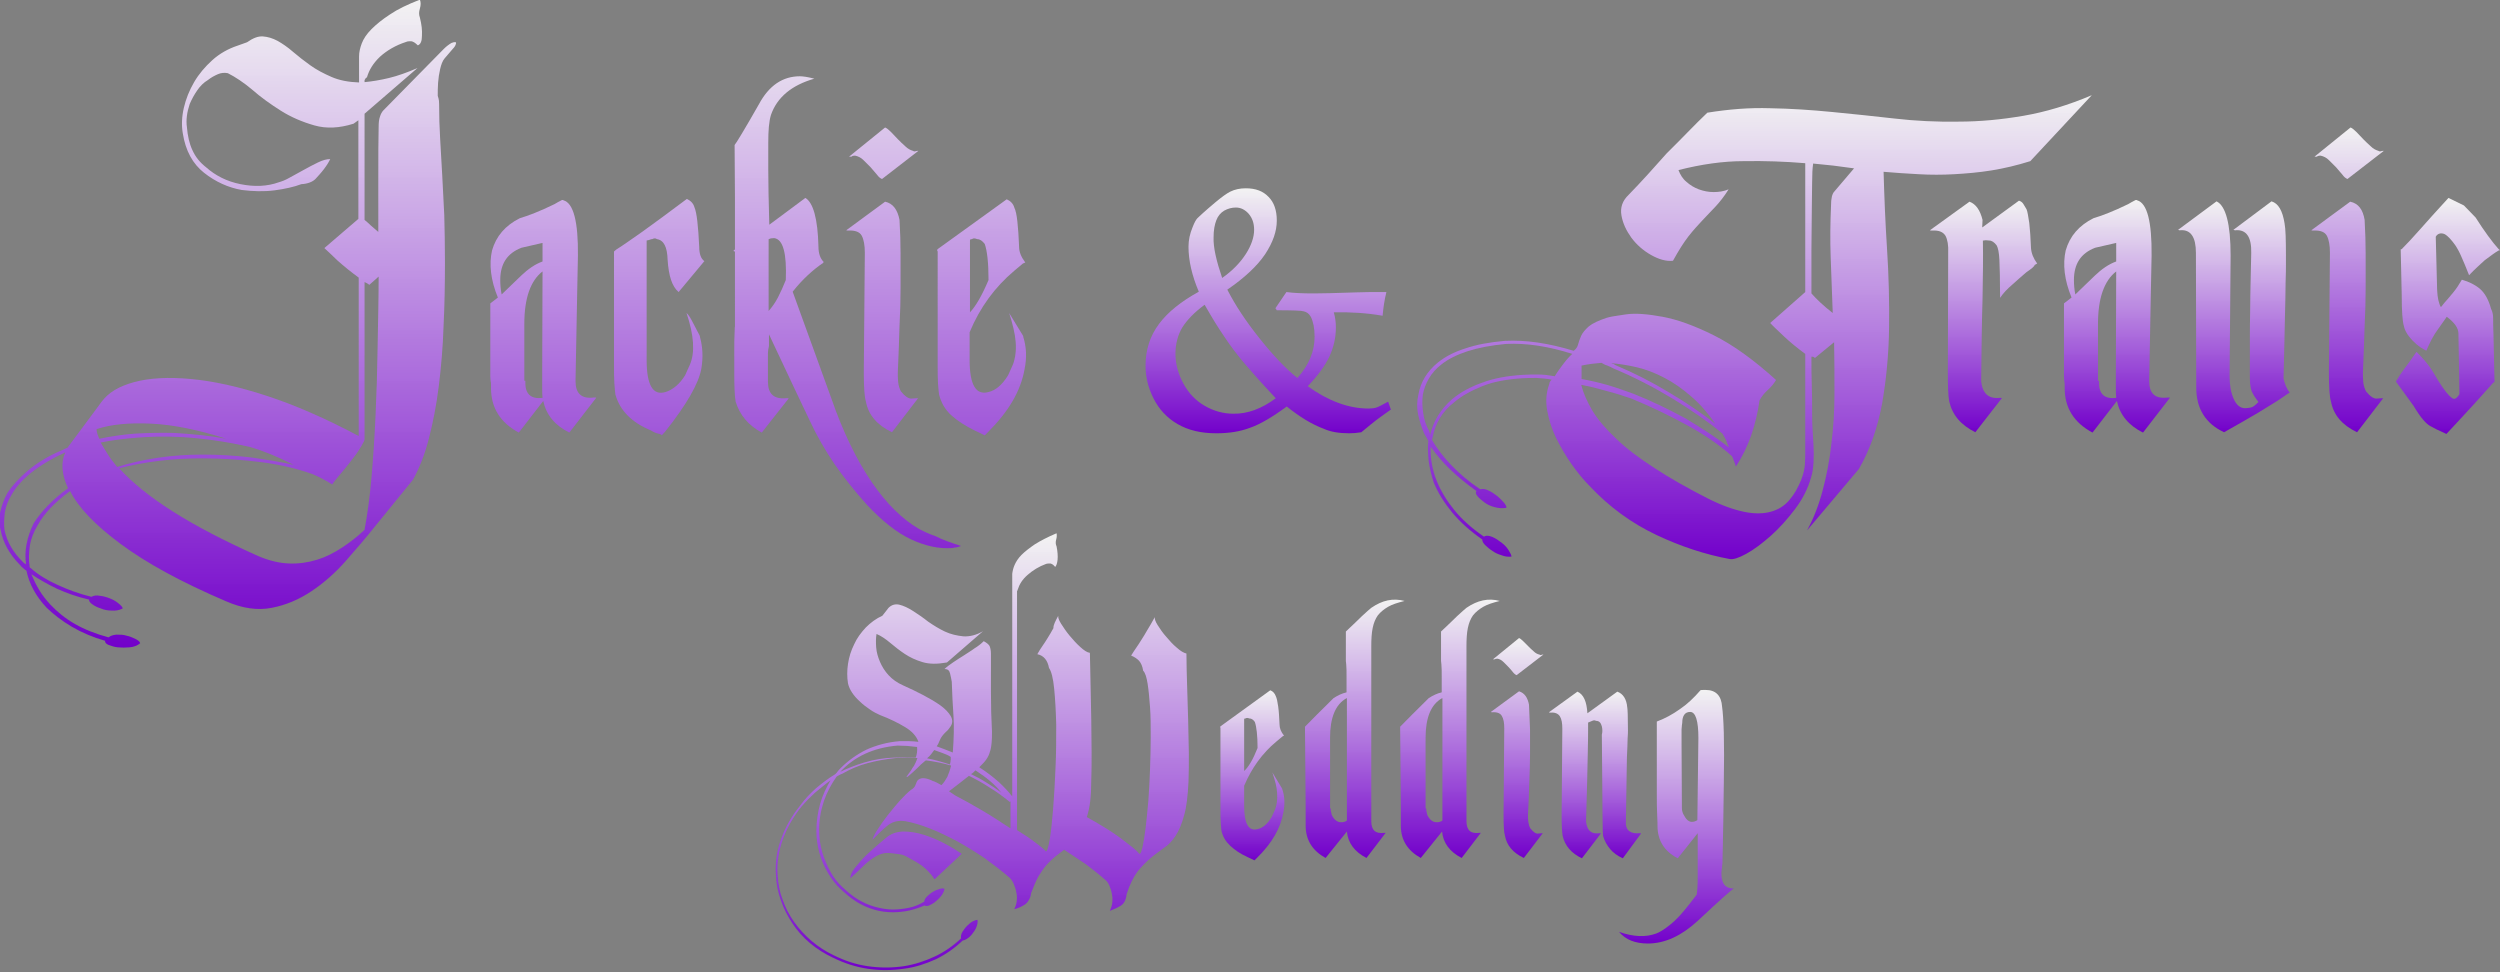 <?xml version="1.0" encoding="utf-8"?>
<!-- Generator: Adobe Illustrator 22.1.0, SVG Export Plug-In . SVG Version: 6.00 Build 0)  -->
<svg version="1.1" id="Layer_2_copy" xmlns="http://www.w3.org/2000/svg" xmlns:xlink="http://www.w3.org/1999/xlink" x="0px"
	 y="0px" viewBox="0 0 727.6 282.9" enable-background="new 0 0 727.6 282.9" xml:space="preserve">
<rect x="0" y="0" width="727.6" height="282.9" fill="#808080" stroke="none"/>
<linearGradient id="SVGID_1_" gradientUnits="userSpaceOnUse" x1="66.277" y1="284.1" x2="66.277" y2="95.525" gradientTransform="matrix(1 0 0 -1 0 284)">
	<stop  offset="0" style="stop-color:#FFFFFF;stop-opacity:0.9"/>
	<stop  offset="1" style="stop-color:#7200CA"/>
</linearGradient>
<path fill="url(#SVGID_1_)" d="M127.8,30.2c0,3.5,0.1,6.9,0.3,10.2c0.2,3.4,0.4,6.9,0.6,10.5c0.2,3.6,0.4,7.5,0.6,11.7
	c0.1,4.2,0.2,8.7,0.2,13.6c0,6.3-0.1,12.5-0.4,18.6c-0.2,6.2-0.7,12-1.4,17.6c-0.7,5.6-1.7,10.7-2.9,15.3c-1.2,4.7-2.8,8.6-4.6,11.9
	L109.3,153c-2.7,3.4-5.6,6.8-8.7,10.3s-6.4,6.4-10,8.8c-3.6,2.4-7.4,4-11.5,4.8s-8.5,0.2-13.3-1.9c-13.1-5.6-23.3-11.2-30.7-16.7
	s-12.3-10.6-14.7-15.4c-4.5,3.3-7.6,6.6-9.4,9.9c-1.2,2-2,4-2.3,6c-0.3,2.1-0.4,4-0.1,5.9c0,0.4,0.1,0.6,0.3,0.6
	c2.1,1.9,4.7,3.5,7.8,4.9c3,1.4,6.3,2.6,9.9,3.5c0.7-0.4,1.5-0.5,2.5-0.3c1,0.1,2,0.4,3,0.8c1,0.4,1.8,0.9,2.5,1.5s1.1,1,1.1,1.4
	c-1,0.5-2.1,0.7-3.2,0.6c-1.1,0-2.2-0.2-3.1-0.6c-1-0.3-1.8-0.7-2.5-1.2s-1-0.9-1-1.4c-3.5-0.8-6.5-1.9-9.2-3.1
	c-2.7-1.3-5.2-2.7-7.6-4.3c0.7,1.6,1.4,3.1,2.3,4.6c0.9,1.5,2,2.9,3.3,4.3c2,2.1,4.3,4,7.1,5.6s6.1,2.9,9.8,3.9
	c0.6-0.5,1.3-0.7,2.3-0.8c1,0,2,0,2.9,0.3c1,0.2,1.9,0.6,2.7,1s1.2,0.8,1.3,1.2c-0.8,0.7-1.9,1.1-3.1,1.2c-1.2,0.1-2.3,0.1-3.4,0
	c-1-0.1-1.9-0.4-2.7-0.7c-0.7-0.3-1.1-0.7-1-1.2c-3.5-1-6.8-2.4-9.7-4.1c-2.9-1.7-5.3-3.6-7.3-5.5c-3.2-3.4-5.1-7-5.9-10.8
	c-0.4-0.3-0.7-0.5-1-0.8c-0.3-0.2-0.6-0.5-0.8-0.8c-3.1-3.1-5-6.5-5.7-10.2c-0.5-1.8-0.5-3.6-0.1-5.4c0.4-1.8,1.1-3.7,2.1-5.5
	c1.4-2.1,3.4-4.3,6-6.5s5.9-4.2,9.9-5.9l1.7-0.8v-0.1l9.8-13.2c1.9-2.6,5-4.5,9.5-5.7c4.4-1.2,9.9-1.5,16.4-0.9s13.9,2.2,22.1,4.9
	c8.3,2.7,17.2,6.6,26.8,11.7V80.8c-2.2-1.6-4.3-3.3-6.2-5c-1.9-1.8-3.1-3-3.8-3.6l9.9-8.5V35l-1.4,1c-4.1,1.3-7.9,1.5-11.4,0.5
	s-6.8-2.4-9.8-4.3c-3-1.9-5.8-3.9-8.3-6.1c-2.5-2.1-4.9-3.7-7.1-4.8c-1-0.2-2-0.1-2.9,0.3s-1.9,0.9-2.9,1.7c-1.2,0.7-2.3,1.8-3.1,3
	c-0.9,1.3-1.6,2.6-2.2,4c-0.8,2.4-1.1,4.7-0.8,6.7c0.2,2.5,0.7,4.8,1.6,6.7c0.9,2,2.2,3.6,4,5c2.7,2.4,6,4.1,10,4.9
	c4,0.8,7.7,0.7,11.3-0.6c0.7-0.2,1.8-0.6,3-1.3c1.3-0.7,2.6-1.4,4-2.2s2.8-1.5,4.2-2.2c1.4-0.7,2.6-1,3.6-1
	c-0.3,0.7-0.9,1.7-1.8,2.9s-1.8,2.1-2.5,2.9c-0.8,0.8-2.2,1.4-4.1,1.5c-2.1,0.8-4.8,1.4-7.8,1.8c-3.1,0.4-6.3,0.3-9.5-0.1
	c-4-0.7-7.7-2.4-11-5s-5.4-6.4-6.2-11.5c-0.4-2.3-0.3-4.8,0.3-7.4s1.6-5.1,3-7.5s3.2-4.5,5.3-6.4s4.6-3.3,7.3-4.2l2.8-1
	c1.7-1.2,3.2-1.8,4.6-1.7s2.8,0.5,4.3,1.3c1.4,0.8,2.9,1.8,4.5,3.2c1.5,1.3,3.2,2.6,5,3.9s3.9,2.4,6.2,3.4c2.3,1,5,1.5,8,1.6v-2
	v-5.6c0-1.2,0.3-2.5,0.8-3.8s1.4-2.7,2.8-4.1s3.1-2.8,5.4-4.3c2.2-1.5,5.1-2.9,8.7-4.3c0.3,0.7,0.3,1.6,0,2.6s-0.3,1.8,0,2.6
	c0.5,2,0.7,3.7,0.6,5.3c0,1.6-0.4,2.5-1.2,2.8c-0.7-0.7-1.3-1.1-1.9-1.2c-0.6,0-1.1,0-1.5,0.2c-3.1,1-5.6,2.5-7.6,4.3
	c-2,1.9-3.2,3.9-3.8,6c-0.2,0.1-0.3,0.2-0.4,0.3c0,0.1-0.2,0.3-0.3,0.5v0.6c2.2-0.2,4.6-0.6,7.1-1.2s5.3-1.6,8.3-2.9l-15.4,13.3V64
	c0.6,0.5,1.2,1,1.8,1.6c0.7,0.6,1.4,1.2,2.2,1.9c0-5.9,0-11.4,0-16.6s0-9.8,0.1-13.9c0-1.3,0.1-2.3,0.4-3.1c0.2-0.7,0.6-1.4,1-1.8
	l17.6-17.9c0.7-0.7,1.5-1.3,2.2-1.7c1-0.4,1.5-0.3,1.3,0.2c-0.1,0.5-0.4,1-0.9,1.5l-2.4,2.8c-0.6,0.7-1,1.8-1.3,3.1
	c-0.3,1.3-0.5,2.6-0.6,4s-0.1,2.6-0.1,3.8C127.8,29,127.8,29.8,127.8,30.2z M19.8,142.1c-1.9-4.1-2.1-7.6-0.8-10.4h-0.1
	c-7.8,3.6-13.1,7.8-15.7,12.6c-0.9,1.5-1.5,3.1-1.8,4.9c-0.2,1.8-0.3,3.5-0.1,5c0.7,3.5,2.6,6.7,5.5,9.5c0.2,0.2,0.3,0.3,0.4,0.3
	s0.2,0.1,0.4,0.3c-0.6-3.9,0.2-7.9,2.2-12C12.1,148.7,15.4,145.3,19.8,142.1z M28.9,127.7c3.3-0.7,6.7-1.2,10.4-1.5
	c3.7-0.2,7.4-0.3,11.3-0.2c5.3,0.3,10.4,0.8,15.3,1.7c-8.2-2.6-15.5-4.1-21.9-4.4s-11.7,0.2-15.9,1.6
	C28.1,125.6,28.4,126.6,28.9,127.7z M72.8,130.1c-3.5-0.8-7.2-1.5-10.9-2c-3.7-0.5-7.6-0.9-11.6-1c-3.5-0.1-7.1,0-10.7,0.3
	c-3.6,0.3-7,0.7-10.3,1.4c0.6,1,1.2,2.1,2,3.3c0.7,1.2,1.7,2.4,2.8,3.8c7.7-2.4,16.1-3.6,24.9-3.6c4.8,0,9.4,0.3,13.8,0.8
	c4.4,0.6,8.7,1.3,12.7,2.2C80.8,132.9,76.6,131.2,72.8,130.1z M91,138c-4.5-1.6-9.5-2.8-15-3.5s-11.2-1.1-17.1-1.1
	c-4.2,0-8.3,0.2-12.4,0.7s-8,1.2-11.8,2.2c3.7,4.1,8.9,8.3,15.5,12.5s15,8.6,25.1,13.1c3.1,1.3,6,2,8.9,2.1c2.8,0.1,5.5-0.3,8.1-1.1
	s4.9-2,7.2-3.5c2.3-1.5,4.5-3.2,6.6-5.2c0.8-4.3,1.5-9.3,2-15s0.9-11.8,1.2-18.3c0.3-6.4,0.5-13.1,0.6-20s0.3-13.7,0.3-20.4
	l-2.7,2.4c-0.3-0.2-0.5-0.3-0.6-0.4s-0.4-0.2-0.8-0.4v44.5c0,0.2,0,0.4,0,0.8c0,0.3,0,0.6-0.1,0.9c-0.4,0.8-1,1.9-1.8,3.1
	c-0.8,1.2-1.8,2.4-2.7,3.6c-1,1.2-1.9,2.4-2.8,3.4c-0.9,1.1-1.6,1.9-2,2.6C94.8,139.8,92.9,138.8,91,138z"/>
<linearGradient id="SVGID_2_" gradientUnits="userSpaceOnUse" x1="158.1" y1="284" x2="158.1" y2="95.385" gradientTransform="matrix(1 0 0 -1 0 284)">
	<stop  offset="0" style="stop-color:#FFFFFF;stop-opacity:0.9"/>
	<stop  offset="1" style="stop-color:#7200CA"/>
</linearGradient>
<path fill="url(#SVGID_2_)" d="M165.7,125.9c-4.2-2.1-6.7-5.1-7.6-9.2l-7.1,9.2c-5.4-2.9-8.1-7.2-8.1-13v-1c0-0.3,0-0.6-0.1-0.9
	c0-0.3-0.1-0.8-0.1-1.3v-4.9V88.3l2.2-1.7c-2.1-5.1-2.6-9.7-1.7-13.7c1.2-4.2,3.9-7.3,8.1-9.4c2.4-0.7,5.8-2,10.1-4.1
	c0.8-0.5,1.4-0.8,1.8-1c0.3-0.2,0.6-0.3,0.8-0.1c2.9,0.8,4.3,6.2,4.2,16.1c0,0.7-0.1,4.1-0.2,10c-0.1,5.9-0.3,14.8-0.5,26.5
	c0,3.6,1.7,5.2,5.2,4.8h0.7c0.1,0,0.1,0,0.1,0.1L165.7,125.9z M157.9,70.7l-6.1,1.4c-4.2,1.6-6.2,4.7-6.2,9.4c0,1.3,0.1,2.7,0.4,4.2
	c1.8-1.8,3.8-3.6,5.7-5.5c2-1.9,4-3.3,6.2-4.1L157.9,70.7L157.9,70.7z M157.9,115.8c-0.1-0.8-0.1-1.8-0.1-3s0-2.6,0-4.4l0.1-29.4
	c-3.5,2.7-5.3,7.8-5.3,15.3v16.5h0.3v0.3C152.8,114.7,154.5,116.2,157.9,115.8z"/>
<linearGradient id="SVGID_3_" gradientUnits="userSpaceOnUse" x1="191.85" y1="284" x2="191.85" y2="95.385" gradientTransform="matrix(1 0 0 -1 0 284)">
	<stop  offset="0" style="stop-color:#FFFFFF;stop-opacity:0.9"/>
	<stop  offset="1" style="stop-color:#7200CA"/>
</linearGradient>
<path fill="url(#SVGID_3_)" d="M197.5,85c-1.9-1.6-2.9-4.7-3.2-9.4c-0.1-3.7-1.1-5.7-3.1-6c-0.4-0.3-0.8-0.3-1.4,0
	c-0.1,0-0.3,0-0.5,0.1s-0.6,0.2-1.1,0.3v34.7c0,7.4,1.8,10.5,5.5,9.4c2.2-0.7,4.2-2.4,5.7-4.9l1.4-3.1c1.5-3.5,1.2-8.5-1-15
	c0.4,0.3,0.9,1,1.5,2.1s1.4,2.7,2.4,4.6V98c0.8,2.9,1,6,0.4,9.4c-0.8,4.3-4.3,10.4-10.5,18.2l-1,1.1c-0.1-0.2-0.4-0.4-1-0.5
	s-1.3-0.4-2.1-0.9c-5.6-2.3-9.1-5.8-10.4-10.5c-0.1-0.7-0.2-1.8-0.3-3.3c-0.1-1.4-0.1-3.2-0.1-5.4V73.2l0.7-0.6
	c1.8-1.1,4.3-2.9,7.6-5.2c3.3-2.4,7.6-5.5,12.9-9.5c1.1,0.5,1.9,1.3,2.2,2.4c0.7,1.6,1.1,5.4,1.4,11.5c0,2.1,0.5,3.5,1.5,4.2
	L197.5,85z"/>
<linearGradient id="SVGID_4_" gradientUnits="userSpaceOnUse" x1="246.6" y1="284" x2="246.6" y2="95.385" gradientTransform="matrix(1 0 0 -1 0 284)">
	<stop  offset="0" style="stop-color:#FFFFFF;stop-opacity:0.9"/>
	<stop  offset="1" style="stop-color:#7200CA"/>
</linearGradient>
<path fill="url(#SVGID_4_)" d="M279.7,158.9c-0.5,0.2-0.9,0.3-1.3,0.4c-0.4,0-0.8,0.1-1.2,0.2c-3.9,0.3-7.9-0.6-12-2.5
	s-8.4-5.3-12.9-10.1c-3.5-3.9-6.7-7.9-9.4-11.8c-2.7-4-5.1-8.1-7.1-12.4c-1.3-2.7-2.9-6.1-4.9-10.3c-2-4.2-4.3-9.2-7.1-15.1v3.4
	c-0.2,0.8-0.3,1.5-0.3,2.1s0,1,0,1.3v7c0,3.5,1.7,5.1,5.2,4.8h0.7c0.1,0,0.1,0,0.1,0.1l-7.8,9.9c-3.9-2.1-6.4-5.1-7.6-9
	c-0.3-1.7-0.4-4.5-0.4-8.5v-5.2c0-3,0-5.2,0.1-6.5c0-1.4,0.1-1.9,0.1-1.6V73.2c-0.3,0-0.4-0.1-0.4-0.3l0.4-0.3V57.5l-0.1-15.3
	c0.2-0.2,0.9-1.3,2.1-3.3c1.2-2,2.9-4.9,5-8.6c2.9-5.4,6.9-8.1,11.9-8.1c0.9,0,2.3,0.2,4.2,0.7c-6.6,1.9-10.8,5.4-12.6,10.5
	c-0.6,1.9-0.8,4.6-0.8,8.1c0,1.3,0,3.9,0,7.9s0.1,9.3,0.3,16l10.5-7.8c2.3,1.4,3.6,6.1,3.8,14.1c0,2,0.5,3.5,1.5,4.5l-0.1,0.3
	c-1.5,1-3,2.2-4.5,3.6s-3,3-4.4,4.8l11.2,30.9c3.5,10.1,7.5,18.2,11.8,24.5c4.3,6.3,8.9,10.8,13.7,13.6c1.3,0.7,3,1.5,5,2.2
	C274.1,157,276.6,157.9,279.7,158.9z M228.7,81.5c0.3-7.8-0.8-11.9-3.4-12.2c-0.7,0-1.2,0.1-1.5,0.3h-0.1v20.9
	c1-1.1,1.9-2.4,2.7-3.9C227.2,85,228,83.3,228.7,81.5z"/>
<linearGradient id="SVGID_5_" gradientUnits="userSpaceOnUse" x1="256.8" y1="284" x2="256.8" y2="95.385" gradientTransform="matrix(1 0 0 -1 0 284)">
	<stop  offset="0" style="stop-color:#FFFFFF;stop-opacity:0.9"/>
	<stop  offset="1" style="stop-color:#7200CA"/>
</linearGradient>
<path fill="url(#SVGID_5_)" d="M261.8,64c0.2,3.5,0.3,6.8,0.3,9.9c0,3.2,0,6.5,0,9.9c0,3.5-0.1,7.2-0.3,11.1
	c-0.1,4-0.3,8.5-0.5,13.5c0,0.8,0,1.8,0.1,2.8s0.4,1.9,0.8,2.7c1.2,1.5,2.3,2.2,3.2,2.1c0.9-0.1,1.5-0.1,1.8-0.1l-7.6,9.9
	c-4.4-2.1-6.9-5.1-7.6-9c-0.4-1.2-0.6-4.1-0.6-8.5l0.3-34.7c0-2.2-0.3-3.9-0.9-5c-0.6-1.1-1.9-1.6-3.9-1.5c-0.3,0-0.5,0-0.6-0.1
	l11.3-8.3C259.9,59.2,261.2,61,261.8,64z M256.7,52.1c-0.5-0.2-1-0.6-1.5-1.3c-0.6-0.7-1.2-1.4-1.8-2.1c-0.7-0.7-1.4-1.4-2.1-2.1
	c-0.7-0.7-1.5-1.1-2.4-1.3c-0.6,0-0.9,0.1-1.1,0.3h-0.7l10.5-8.5c0.5,0.2,1,0.6,1.7,1.3s1.3,1.4,2,2.1c0.7,0.7,1.4,1.4,2.2,2.1
	c0.7,0.7,1.5,1.1,2.2,1.3c0.3,0.2,0.6,0.2,0.8,0.1c0.3-0.1,0.6-0.1,0.8-0.1L256.7,52.1z"/>
<linearGradient id="SVGID_6_" gradientUnits="userSpaceOnUse" x1="285.685" y1="284" x2="285.685" y2="95.385" gradientTransform="matrix(1 0 0 -1 0 284)">
	<stop  offset="0" style="stop-color:#FFFFFF;stop-opacity:0.9"/>
	<stop  offset="1" style="stop-color:#7200CA"/>
</linearGradient>
<path fill="url(#SVGID_6_)" d="M297.7,76.7l-2.5,2.1c-5.7,4.8-10,10.7-13,17.9v8c0,7.3,1.8,10.4,5.5,9.4c2.1-0.5,4-2.1,5.7-4.9
	l1.4-3.1c0.7-1.9,1-4.1,0.8-6.6s-0.9-5.3-1.9-8.4l4.1,6.7V98c0.9,2.9,1.1,6,0.4,9.4c-1.1,6.3-4.6,12.3-10.5,18.2l-1.1,1.1l-2.9-1.4
	c-2.7-1.3-5-2.8-6.8-4.4s-3-3.7-3.6-6.1c-0.1-0.7-0.2-1.8-0.3-3.2c-0.1-1.4-0.1-3.2-0.1-5.5V73.2c-0.2-0.3-0.2-0.5,0-0.7L293,58
	c1.1,0.5,1.9,1.3,2.2,2.4c0.4,0.8,0.7,2.2,0.9,4.1c0.2,1.9,0.4,4.4,0.5,7.4c0,1.4,0.6,2.9,1.8,4.5L297.7,76.7z M287.7,81.5
	c0-5-0.4-8.5-1.1-10.5c-0.7-0.9-1.4-1.4-2.2-1.4c-0.7-0.3-1.2-0.3-1.5,0c-0.4,0-0.6,0.1-0.6,0.3v21C284,89.1,285.8,86,287.7,81.5z"
	/>
<linearGradient id="SVGID_7_" gradientUnits="userSpaceOnUse" x1="285.879" y1="128.376" x2="285.879" y2="1.078" gradientTransform="matrix(1 0 0 -1 0 284)">
	<stop  offset="0" style="stop-color:#FFFFFF;stop-opacity:0.9"/>
	<stop  offset="1" style="stop-color:#7200CA"/>
</linearGradient>
<path fill="url(#SVGID_7_)" d="M308,179.2c-0.1,0.4,0.1,1.2,0.8,2.3c0.7,1.1,1.5,2.3,2.5,3.5s2,2.3,3.1,3.3s2,1.6,2.8,1.7
	c0.1,3,0.1,6.1,0.2,9.4c0.1,3.3,0.1,6.6,0.2,9.9c0,3.3,0.1,6.5,0.1,9.6s0,5.9-0.1,8.4c0,4.4-0.4,7.9-1.3,10.5c1.8,1,3.6,2,5.3,3.1
	c1.7,1,3.2,2.1,4.5,3c1.3,1,2.5,1.9,3.5,2.7s1.6,1.4,2,1.9c0.3,0.1,0.6-0.6,0.9-1.9c0.3-1.3,0.6-3.2,0.9-5.5s0.5-4.9,0.8-7.9
	c0.2-3,0.4-6,0.5-9.2s0.2-6.4,0.2-9.5s0-6-0.2-8.7s-0.4-4.9-0.7-6.8c-0.3-1.9-0.7-3.2-1.3-3.8c-0.2-1.3-0.6-2.2-1.2-2.9
	c-0.6-0.6-1.3-1.1-2.3-1.5c0.5-0.8,1-1.6,1.5-2.3s1-1.5,1.5-2.3s1.1-1.7,1.7-2.8c0.6-1,1.4-2.3,2.2-3.8c-0.1,0.4,0.1,1.2,0.8,2.3
	c0.7,1.1,1.5,2.3,2.5,3.4c1,1.2,2,2.3,3.1,3.2c1.1,1,2,1.5,2.8,1.7c0,3,0.1,6.2,0.2,9.5s0.2,6.7,0.3,9.9c0.1,3.3,0.1,6.5,0.2,9.5
	c0,3.1,0,5.9-0.1,8.4c-0.2,4.2-0.6,7.5-1.3,9.9c-0.7,2.5-1.5,4.4-2.5,5.9s-2.1,2.7-3.4,3.5c-1.2,0.9-2.5,1.8-3.8,2.9
	s-2.6,2.4-3.8,3.9c-1.2,1.6-2.3,3.8-3.2,6.6c-0.2,1.8-0.8,2.9-1.9,3.5c-1,0.6-2,1-3,1.4c0.3-0.7,0.6-1.4,0.7-2.3s0.1-1.7-0.1-2.6
	c-0.1-0.8-0.4-1.6-0.7-2.4c-0.3-0.7-0.7-1.3-1.2-1.7c-1.8-1.6-3.7-3.1-5.7-4.6c-2.1-1.4-4.2-2.8-6.3-4.2c-0.9,0.7-1.7,1.3-2.6,2
	c-0.8,0.7-1.7,1.5-2.5,2.4s-1.6,2.1-2.4,3.4c-0.7,1.3-1.4,2.9-2.1,4.8c-0.1,0.9-0.4,1.6-0.7,2.1c-0.3,0.5-0.7,1-1.2,1.3
	s-1,0.6-1.5,0.8c-0.5,0.2-1,0.4-1.5,0.5c0.3-0.7,0.6-1.4,0.7-2.3s0.1-1.7-0.1-2.5c-0.1-0.8-0.4-1.6-0.7-2.4
	c-0.3-0.7-0.7-1.4-1.2-1.9c-2.3-2-4.8-3.9-7.4-5.8c-2.7-1.8-5.3-3.4-8-4.9c-2.7-1.4-5.3-2.7-7.9-3.7s-4.9-1.7-7.1-2.1
	c-2-0.3-3.7,0.1-5.1,1.2c-1.4,1.1-2.9,2.6-4.5,4.2c0.2-0.7,0.7-1.8,1.6-3.1c0.8-1.3,1.8-2.7,2.9-4.1c1.1-1.4,2.3-2.8,3.5-4.2
	c1.2-1.3,2.3-2.4,3.2-3.1c0.7-0.4,1.2-0.9,1.4-1.6c0.2-0.6,0.4-1.1,0.8-1.4c0.4-0.3,1-0.5,1.8-0.4s1.6,0.4,2.4,0.8
	c0.3,0.1,0.7,0.2,1.2,0.5c0.4,0.2,0.9,0.5,1.3,0.7c0.7-0.7,1.2-1.5,1.7-2.4c0.4-0.9,0.8-2,1.1-3.3c-2.4-0.7-4.8-1.2-7.3-1.5
	l-0.2,0.1c-0.9,0.7-1.7,1.5-2.4,2.2c-0.7,0.7-1.5,1.4-2.3,2.1c-0.3,0.3-0.6,0.5-0.8,0.4c0.3-0.5,0.7-1,1-1.4s0.5-0.7,0.7-1.1
	c0.4-0.5,0.7-1,0.9-1.5c0.2-0.4,0.4-0.9,0.6-1.5c-2.1-0.1-4.1-0.1-6.2,0c-2.9,0.3-5.7,0.8-8.3,1.5c-2.7,0.7-5.1,1.8-7.4,3.1
	c-0.4,0.1-0.9,0.4-1.6,0.8c-1.5,2.1-2.8,4.5-3.7,7.1c-0.9,2.7-1.4,5.5-1.4,8.5c0,2.2,0.3,4.3,0.9,6.4c0.6,2,1.4,3.9,2.4,5.7
	c0.9,1.7,2.1,3.2,3.5,4.5c1.4,1.3,2.8,2.5,4.4,3.5c1.5,0.9,3.2,1.7,5,2.2c1.8,0.5,3.6,0.8,5.3,0.8c1.5,0,3.1-0.2,4.6-0.5
	s3-0.9,4.5-1.8c0-0.5,0.3-1,0.8-1.5s1.1-1,1.8-1.4c0.6-0.4,1.3-0.6,1.9-0.8c0.6-0.2,1.1-0.2,1.4,0c-0.2,0.9-0.6,1.6-1.2,2.3
	c-0.6,0.7-1.2,1.2-1.8,1.7c-0.6,0.4-1.2,0.7-1.7,0.9c-0.5,0.1-0.9,0.1-1.1-0.1c-2.9,1.3-6,2-9.2,2c-3.8,0-7.3-1-10.7-3.1
	c-1.7-1.1-3.2-2.4-4.6-3.7c-1.4-1.3-2.6-2.9-3.6-4.6c-1.1-1.8-1.9-3.7-2.5-5.8s-0.9-4.3-0.9-6.5c0-2.8,0.4-5.4,1.1-7.9
	c0.7-2.5,1.8-4.7,3-6.8c-1.5,1.1-3,2.4-4.5,3.6c-1.4,1.3-2.7,2.6-3.9,4c-2.4,3-4.2,6.1-5.4,9.4c-1.2,3.3-1.8,6.7-1.6,10.2
	c0.1,2.8,0.6,5.3,1.5,7.6c0.8,2.3,1.9,4.4,3.3,6.4c3,4.2,6.9,7.5,11.5,9.7c3.2,1.6,6.5,2.7,10,3.2s7,0.5,10.4,0
	c3.2-0.5,6.2-1.5,9-2.8s5.4-3.1,7.7-5.3c-0.1-0.6,0-1.2,0.4-1.9c0.4-0.6,0.8-1.2,1.4-1.8c0.6-0.6,1.1-1,1.7-1.3s1-0.4,1.3-0.4
	c0.1,0.8-0.1,1.6-0.4,2.3c-0.3,0.7-0.8,1.4-1.3,2s-1,1-1.5,1.3s-0.8,0.4-1.1,0.4c-2.4,2.3-5,4.1-7.9,5.5c-2.9,1.3-5.9,2.3-9,2.7
	c-7.3,1.1-14.3,0.1-20.9-3.2c-4.9-2.3-8.9-5.6-11.8-10c-1.3-2-2.5-4.2-3.3-6.6c-0.9-2.4-1.4-4.9-1.5-7.8c-0.2-3.4,0.3-6.9,1.6-10.3
	c1.2-3.4,3.1-6.6,5.5-9.6c1.3-1.8,2.9-3.5,4.6-5c1.8-1.5,3.6-2.9,5.6-4.1c0.3-0.3,0.5-0.5,0.7-0.8s0.5-0.6,0.8-0.9
	c2.2-2.2,4.7-4,7.5-5.4c2.9-1.3,6.1-2.2,9.7-2.5c0.9,0,1.9,0,2.8,0s1.8,0.1,2.7,0.2c-0.6-1.7-1.9-3.1-3.9-4.3s-4.4-2.4-7.3-3.5
	c-0.9-0.4-1.9-0.9-2.9-1.6c-1-0.7-2-1.4-2.9-2.3c-0.9-0.8-1.7-1.7-2.3-2.6c-0.6-0.9-1-1.8-1.2-2.7c-0.3-1.8-0.3-3.7,0-5.7
	s0.9-3.9,1.8-5.7c0.8-1.8,2-3.4,3.4-4.9c1.4-1.4,3-2.6,4.8-3.4l1.8-2.3c0.9-0.9,2-1.2,3.2-0.9s2.5,0.9,3.9,1.8
	c1.4,0.9,2.9,1.9,4.4,3.1c1.6,1.1,3.2,2.1,4.9,2.9c1.7,0.8,3.5,1.2,5.4,1.4c1.9,0.1,3.8-0.4,5.7-1.5l-10.5,9.1
	c-2.8,0.5-5.1,0.5-7.1-0.1s-3.7-1.4-5.2-2.4s-2.9-2.1-4.2-3.2c-1.3-1.1-2.6-2-4-2.6c-0.2,1.2-0.2,2.5-0.1,3.9
	c0.1,1.4,0.5,2.8,1.1,4.2s1.4,2.7,2.5,3.9s2.5,2.2,4.3,3c2,0.9,3.9,1.8,5.8,2.8s3.6,2,5,3s2.4,2.1,3,3.1c0.6,1.1,0.6,2.1-0.1,3.1
	c-0.4,0.6-0.8,1.1-1.3,1.5c-0.4,0.4-0.8,0.8-1,1.1c-0.4,0.5-0.7,1.1-0.9,1.6c-0.2,0.5-0.4,1-0.8,1.5c0.8,0.3,1.6,0.6,2.4,0.9
	c0.8,0.3,1.6,0.6,2.3,0.9c0.3-4,0.4-7.5,0.2-10.6c-0.2-3.1-0.4-6.4-0.5-10c-0.1-0.7-0.3-1.5-0.5-2.4s-0.7-1.3-1.6-1.3
	c0.7-0.7,1.6-1.3,2.6-2s2-1.3,3.1-2c1-0.7,2.1-1.3,3-2c1-0.6,1.9-1.3,2.7-2.1c0.9,0.5,1.4,0.9,1.7,1.4c0.2,0.5,0.4,1.2,0.4,2.2
	c0,3.4,0,7.2,0,11.2s0.1,7.8,0.3,11.5c0,1.3,0,2.4-0.1,3.3c-0.1,0.9-0.2,1.8-0.5,2.6c-0.2,0.8-0.6,1.6-1.1,2.3s-1.2,1.4-2,2.2
	c2.2,1.4,4.1,2.9,5.7,4.3c1.6,1.5,2.9,2.9,3.9,4.2v-60.7V167c0.1-0.8,0.3-1.7,0.7-2.6c0.4-0.9,1-1.9,2-2.9s2.3-2,3.9-3.1
	c1.6-1,3.7-2.1,6.3-3.2c0.1,0.5,0.1,1.1-0.1,1.8s-0.2,1.4,0.1,2c0.3,1.5,0.4,2.8,0.3,3.9c-0.1,1.1-0.4,1.8-0.7,2.1
	c-0.5-0.6-0.9-0.9-1.4-1c-0.5,0-0.9,0-1.2,0.1c-2.2,0.8-3.9,1.9-5.4,3.2s-2.4,2.7-2.9,4.3c0,0.2-0.1,0.3-0.2,0.4v69.6
	c2.1,1.3,3.9,2.5,5.3,3.6c1.4,1,2.5,1.9,3.1,2.6c0.3,0.1,0.7-1.1,1.1-3.4c0.4-2.4,0.7-5.4,1-9s0.5-7.6,0.7-12
	c0.2-4.3,0.2-8.5,0.2-12.5c-0.1-4-0.3-7.5-0.6-10.5c-0.3-3-0.8-5-1.5-6c-0.4-2.2-1.5-3.6-3.4-4c0.5-0.9,1-1.7,1.5-2.4s1-1.5,1.5-2.3
	s1.1-1.8,1.7-2.9C306.5,182,307.2,180.7,308,179.2z M244,224.9c2.4-1.2,4.9-2.2,7.6-3c2.7-0.8,5.5-1.3,8.5-1.4
	c2.1-0.1,4.2-0.1,6.4,0c0.4-1,0.5-2.1,0.4-3.1c-0.9-0.1-1.9-0.2-2.8-0.3c-0.9,0-1.9-0.1-2.9-0.1c-7,0.6-12.6,3.2-16.8,7.8L244,224.9
	z M272,255.9c-1-1.5-2.2-2.8-3.5-3.8s-2.8-1.8-4.3-2.6c-0.8-0.5-1.6-0.8-2.5-0.9c-0.8-0.1-1.6-0.2-2.4-0.3c-0.9-0.1-1.8-0.1-2.7,0.2
	c-0.8,0.2-1.7,0.7-2.6,1.3c-0.9,0.6-1.9,1.4-2.9,2.4s-2.2,2.1-3.6,3.4c0-0.9,0.4-1.9,1.3-3c0.9-1.1,1.9-2.3,3-3.4
	c1.1-1.1,2.3-2.1,3.4-3.1c1.1-0.9,1.9-1.6,2.5-2.1c1.4-1.3,3.1-1.9,5.1-2c2,0,4,0.3,6.2,1c2.1,0.7,4.1,1.5,6.1,2.6
	c1.9,1,3.5,2,4.8,2.9L272,255.9z M276.5,222.5c0-0.1,0-0.3,0.1-0.6c0-0.2,0.1-0.5,0.1-0.9v-0.7c-0.7-0.5-1.5-0.8-2.3-1.1
	s-1.7-0.6-2.5-0.9c-0.3,0.4-0.6,0.8-0.9,1.2s-0.7,0.8-1.2,1.2c1.1,0.2,2.3,0.5,3.4,0.8C274.2,221.8,275.3,222.1,276.5,222.5z
	 M282,225.8c-0.9,0.7-1.9,1.5-2.8,2.2s-2,1.5-3,2.3c0.3,0.2,0.6,0.4,0.9,0.6c0.3,0.2,0.5,0.3,0.7,0.5c2.5,1.3,5.2,2.8,8.1,4.5
	s5.6,3.5,8.2,5.2v-7.9l-0.2,0.2c-2-1.6-3.9-3-5.9-4.2C285.9,227.8,284,226.8,282,225.8z M283.9,224.2c-0.2,0.2-0.4,0.4-0.6,0.6
	c-0.2,0.2-0.4,0.3-0.7,0.5c1.5,0.7,3,1.5,4.4,2.4c1.5,0.9,3,1.9,4.4,3C289.7,228.4,287.1,226.3,283.9,224.2z"/>
<linearGradient id="SVGID_8_" gradientUnits="userSpaceOnUse" x1="364.469" y1="83.23" x2="364.469" y2="33.638" gradientTransform="matrix(1 0 0 -1 0 284)">
	<stop  offset="0" style="stop-color:#FFFFFF;stop-opacity:0.9"/>
	<stop  offset="1" style="stop-color:#7200CA"/>
</linearGradient>
<path fill="url(#SVGID_8_)" d="M373.3,214.3l-1.8,1.5c-4.1,3.4-7.2,7.7-9.4,12.9v5.8c0,5.3,1.3,7.5,3.9,6.8c1.5-0.3,2.9-1.5,4.1-3.5
	l1-2.2c0.5-1.3,0.7-2.9,0.6-4.7s-0.6-3.8-1.4-6.1l2.9,4.8v0.1c0.7,2.1,0.8,4.3,0.3,6.8c-0.8,4.5-3.3,8.9-7.6,13.1l-0.8,0.8l-2.1-1
	c-2-0.9-3.6-2-4.9-3.2s-2.2-2.6-2.6-4.4c-0.1-0.5-0.1-1.3-0.2-2.3s-0.1-2.3-0.1-3.9v-23.7c-0.1-0.2-0.1-0.4,0-0.5l14.5-10.5
	c0.8,0.3,1.3,0.9,1.6,1.7c0.3,0.6,0.5,1.6,0.7,3s0.3,3.1,0.4,5.3c0,1,0.4,2.1,1.3,3.2L373.3,214.3z M366,217.7
	c0-3.6-0.3-6.2-0.8-7.6c-0.5-0.7-1-1-1.6-1c-0.5-0.2-0.8-0.2-1.1,0c-0.3,0-0.4,0.1-0.4,0.2v15.1C363.4,223.2,364.7,221,366,217.7z"
	/>
<linearGradient id="SVGID_9_" gradientUnits="userSpaceOnUse" x1="394.3" y1="109.482" x2="394.3" y2="34.3" gradientTransform="matrix(1 0 0 -1 0 284)">
	<stop  offset="0" style="stop-color:#FFFFFF;stop-opacity:0.9"/>
	<stop  offset="1" style="stop-color:#7200CA"/>
</linearGradient>
<path fill="url(#SVGID_9_)" d="M408.8,174.9c-2,0.5-3.6,1-4.8,1.7c-1.2,0.7-2.2,1.5-3,2.5c-0.7,1-1.2,2.2-1.5,3.7
	c-0.3,1.4-0.4,3.2-0.4,5.3V239c0,2.6,1.2,3.7,3.7,3.4h0.4c0.1,0,0.1,0,0,0.1l-5.5,7.2c-3.5-1.8-5.4-4.4-5.7-7.7l-6.2,7.7
	c-3.8-2.1-5.8-5.2-5.8-9.4v-5.9l-0.2-22.9c1.8-1.9,4.6-4.6,8.3-8.3c1.2-0.8,2.5-1.4,3.8-1.7v-3.9c0-2,0-3.4-0.1-4.3
	c-0.1-0.8-0.1-1.1-0.1-0.7v-8.8c1.9-1.8,3.5-3.3,4.7-4.5c1.3-1.2,2.2-2,2.7-2.4C402.3,174.7,405.4,174,408.8,174.9z M391.9,203.2
	c-3.2,1.8-4.8,5.6-4.8,11.6v20.5h0.2v0.2c0,0.3,0,0.5,0.1,0.8s0.1,0.6,0.2,0.9c0.7,1.4,1.6,2.1,2.7,2.1c0.3,0,0.6,0,0.9-0.1
	s0.6-0.2,0.8-0.4v-35.6H391.9z"/>
<linearGradient id="SVGID_10_" gradientUnits="userSpaceOnUse" x1="422" y1="109.482" x2="422" y2="34.3" gradientTransform="matrix(1 0 0 -1 0 284)">
	<stop  offset="0" style="stop-color:#FFFFFF;stop-opacity:0.9"/>
	<stop  offset="1" style="stop-color:#7200CA"/>
</linearGradient>
<path fill="url(#SVGID_10_)" d="M436.5,174.9c-2,0.5-3.6,1-4.8,1.7c-1.2,0.7-2.2,1.5-3,2.5c-0.7,1-1.2,2.2-1.5,3.7
	c-0.3,1.4-0.4,3.2-0.4,5.3V239c0,2.6,1.2,3.7,3.7,3.4h0.4c0.1,0,0.1,0,0,0.1l-5.5,7.2c-3.5-1.8-5.4-4.4-5.7-7.7l-6.2,7.7
	c-3.8-2.1-5.8-5.2-5.8-9.4v-5.9l-0.2-22.9c1.8-1.9,4.6-4.6,8.3-8.3c1.2-0.8,2.5-1.4,3.8-1.7v-3.9c0-2,0-3.4-0.1-4.3
	c-0.1-0.8-0.1-1.1-0.1-0.7v-8.8c1.9-1.8,3.5-3.3,4.7-4.5c1.3-1.2,2.2-2,2.7-2.4C430,174.7,433.2,174,436.5,174.9z M419.7,203.2
	c-3.2,1.8-4.8,5.6-4.8,11.6v20.5h0.2v0.2c0,0.3,0,0.5,0.1,0.8s0.1,0.6,0.2,0.9c0.7,1.4,1.6,2.1,2.7,2.1c0.3,0,0.6,0,0.9-0.1
	s0.6-0.2,0.8-0.4v-35.6H419.7z"/>
<linearGradient id="SVGID_11_" gradientUnits="userSpaceOnUse" x1="441.55" y1="98.3" x2="441.55" y2="34.3" gradientTransform="matrix(1 0 0 -1 0 284)">
	<stop  offset="0" style="stop-color:#FFFFFF;stop-opacity:0.9"/>
	<stop  offset="1" style="stop-color:#7200CA"/>
</linearGradient>
<path fill="url(#SVGID_11_)" d="M445,205.1c0.1,2.5,0.2,4.9,0.3,7.2c0,2.3,0,4.7,0,7.2s-0.1,5.2-0.2,8c-0.1,2.9-0.2,6.1-0.4,9.7
	c0,0.6,0,1.3,0.1,2s0.3,1.4,0.6,1.9c0.9,1.1,1.6,1.6,2.3,1.5c0.7-0.1,1.1-0.1,1.3-0.1l-5.5,7.2c-3.2-1.5-5-3.7-5.5-6.5
	c-0.3-0.9-0.4-2.9-0.4-6.2l0.2-25c0-1.6-0.2-2.8-0.7-3.6c-0.4-0.8-1.4-1.2-2.8-1.1c-0.2,0-0.3,0-0.4-0.1l8.2-6
	C443.7,201.7,444.6,203,445,205.1z M441.4,196.5c-0.3-0.1-0.7-0.4-1.1-0.9s-0.8-1-1.3-1.5s-1-1-1.5-1.5s-1.1-0.8-1.7-0.9
	c-0.4,0-0.7,0.1-0.8,0.2h-0.5l7.6-6.2c0.3,0.1,0.7,0.4,1.2,0.9s1,1,1.5,1.5s1,1,1.6,1.5c0.5,0.5,1.1,0.8,1.6,0.9
	c0.2,0.1,0.4,0.2,0.6,0.1c0.2-0.1,0.4-0.1,0.6-0.1L441.4,196.5z"/>
<linearGradient id="SVGID_12_" gradientUnits="userSpaceOnUse" x1="464.2" y1="82.7" x2="464.2" y2="34.2" gradientTransform="matrix(1 0 0 -1 0 284)">
	<stop  offset="0" style="stop-color:#FFFFFF;stop-opacity:0.9"/>
	<stop  offset="1" style="stop-color:#7200CA"/>
</linearGradient>
<path fill="url(#SVGID_12_)" d="M472.3,249.8c-1.5-0.7-2.8-1.6-3.7-2.7c-0.9-1.1-1.6-2.3-2-3.7c-0.1-0.1-0.2-2.2-0.2-6.2l-0.2-23.4
	c0.2-0.7,0.2-1.5,0-2.4c-0.3-1.1-0.8-1.6-1.7-1.6c-0.3-0.2-0.7-0.2-1.1,0l-1.2,0.5v2.5c0,0.3,0,2.5-0.1,6.8s-0.2,10.8-0.5,19.5
	c0.3,2.6,1.5,3.7,3.8,3.4h0.4c0.1,0,0.1,0,0.1,0.1l-5.5,7.2c-3.1-1.5-4.9-3.6-5.6-6.5c-0.2-1.1-0.3-3.1-0.3-6.2l0.2-25
	c0-1.6-0.2-2.8-0.7-3.6s-1.4-1.2-2.7-1.1c-0.3,0-0.4,0-0.5-0.1l8.3-6c1.8,0.8,2.7,2.9,2.9,6.3l8.7-6.3c1.7,0.6,2.7,2.2,2.9,4.6
	c0.1,0.4,0.2,2.7,0.2,6.8c0,0.3,0,1-0.1,2.3c0,1.3-0.1,3.1-0.2,5.5l-0.3,18.6c-0.1,1.3,0.3,2.3,1,2.8s1.6,0.7,2.8,0.6h0.4
	c0.1,0,0.2,0,0.2,0.1L472.3,249.8z"/>
<linearGradient id="SVGID_13_" gradientUnits="userSpaceOnUse" x1="487.9" y1="83.2" x2="487.9" y2="9.4" gradientTransform="matrix(1 0 0 -1 0 284)">
	<stop  offset="0" style="stop-color:#FFFFFF;stop-opacity:0.9"/>
	<stop  offset="1" style="stop-color:#7200CA"/>
</linearGradient>
<path fill="url(#SVGID_13_)" d="M504.6,258.6c-0.6,0.3-4.1,3.4-10.6,9.5c-4.7,4.3-9.5,6.5-14.4,6.5c-3.7,0-6.5-1.1-8.4-3.4
	c4.2,1.5,7.8,1.6,10.8,0.5c1.1-0.4,2.5-1.3,4.1-2.6c1.7-1.3,3.5-3.3,5.6-6l2.1-2.7c0.2-1.1,0.3-2.8,0.3-5.2v-12.7l-5.8,7.3
	c-3.9-2-5.9-5.2-5.9-9.4c0-0.5,0-1.6-0.1-3.3s-0.1-4-0.1-7.1v-16v-4c2.4-0.9,4.6-2.1,6.7-3.6c2.1-1.4,4.1-3.3,6-5.5
	c0.1-0.1,0.6-0.1,1.5-0.1c3,0,4.6,1.7,4.8,4.9c0.2,1.4,0.4,4,0.5,7.6c0.1,3.7,0.1,8.6,0,14.7c-0.1,8.8-0.2,15-0.3,18.8
	c-0.1,3.8-0.1,5.2-0.1,4.1c0,0.3,0,0.6-0.1,1.1c0,0.5-0.1,1.1-0.2,1.8C500.9,257.1,502.1,258.6,504.6,258.6z M494.3,214.8
	c0-5-0.8-7.6-2.4-7.6c-1.5,0-2.3,1.1-2.3,3.2c-0.1,0.3-0.1,0.9-0.2,1.9c0,1,0,2.5,0,4.3l0.1,18.6c0,0.7,0.2,1.4,0.5,1.9
	c0.7,1.4,1.5,2.1,2.4,2.1c0.6,0,1.1-0.2,1.6-0.5L494.3,214.8z"/>
<linearGradient id="SVGID_14_" gradientUnits="userSpaceOnUse" x1="510.623" y1="256.3" x2="510.623" y2="121.257" gradientTransform="matrix(1 0 0 -1 0 284)">
	<stop  offset="0" style="stop-color:#FFFFFF;stop-opacity:0.9"/>
	<stop  offset="1" style="stop-color:#7200CA"/>
</linearGradient>
<path fill="url(#SVGID_14_)" d="M496.9,32.8c6.2-1,12.2-1.5,18.3-1.3c6,0.1,12,0.5,18.1,1.1c6,0.6,12.1,1.2,18.1,1.9
	c6.1,0.7,12.2,1,18.5,0.9c6.3,0,12.6-0.6,19-1.7c6.4-1.1,13.1-3.1,19.9-6l-17.9,19.2c-3.8,1.2-7.6,2.1-11.3,2.7
	c-3.7,0.6-7.3,0.9-10.8,1.1c-3.5,0.2-7,0.2-10.4,0c-3.5-0.2-6.9-0.4-10.2-0.7c0.2,7.2,0.5,14.7,1,22.4s0.7,15.4,0.6,23
	c-0.1,7.6-0.8,14.9-2,21.9c-1.3,7-3.5,13.5-6.8,19.2l-15.1,17.9c2-3.6,3.5-7.6,4.6-11.8s2-8.7,2.5-13.4c0.6-4.7,0.9-9.6,0.9-14.6
	s0-10-0.1-15l-5.6,4.6c-0.2-0.3-0.5-0.4-1-0.4c0,2.9,0,5.7,0.1,8.3c0.1,2.7,0.1,5.3,0.1,7.9c0,1.4,0,2.9,0.1,4.6s0.2,3.4,0.3,5
	c0.1,1.7,0.1,3.3,0,5c-0.1,1.6-0.3,3.1-0.7,4.3c-0.9,3.3-2.5,6.4-4.7,9.3c-2.2,2.9-4.5,5.5-7.1,7.8c-2.5,2.2-4.9,4-7.1,5.2
	s-3.8,1.7-4.8,1.5c-7-1.3-14.1-3.6-21.3-7c-7.2-3.4-13.7-8.1-19.5-14.3c-1.8-1.8-3.5-3.9-5.2-6.3c-1.7-2.4-3.2-5-4.5-7.6
	c-1.3-2.7-2.1-5.3-2.6-8s-0.3-5.3,0.6-7.7c0-0.3,0.1-0.5,0.2-0.7s0.3-0.4,0.5-0.6c-1.4-0.3-2.9-0.4-4.4-0.5c-1.5,0-3,0-4.3,0.1
	c-4.5,0.3-8.3,1-11.5,2.3s-6,2.8-8.2,4.7c-3.4,2.6-5.5,6.1-6.3,10.4c-0.1,0.1-0.1,0.3-0.1,0.6c1.4,2.4,3.3,4.9,5.6,7.3
	c2.3,2.4,5.1,4.8,8.4,7c0.7-0.2,1.6-0.1,2.5,0.4c0.9,0.4,1.7,1,2.5,1.6c0.8,0.7,1.4,1.3,2,2c0.5,0.7,0.7,1.1,0.6,1.4
	c-1.1,0.2-2.3,0.1-3.4-0.2c-1.2-0.3-2.2-0.8-3-1.4c-0.8-0.6-1.5-1.2-2-1.8s-0.6-1.1-0.3-1.5c-5.9-4.2-10.3-8.5-13.3-12.9
	c-0.1,1.5,0,3.1,0.3,4.9c0.3,1.8,0.8,3.5,1.5,5.2c1.2,2.9,2.9,5.7,5.1,8.4s5.1,5.3,8.6,7.7c0.1,0,0.1,0,0.1-0.1
	c0.7-0.3,1.4-0.2,2.4,0.2c0.9,0.4,1.8,1,2.7,1.7s1.5,1.4,2,2.2s0.8,1.4,0.8,1.8c-0.9,0.1-1.9,0-2.9-0.4c-1-0.3-1.9-0.7-2.7-1.3
	c-0.8-0.5-1.5-1.1-2.1-1.7c-0.6-0.6-0.8-1.1-0.8-1.6c-3.5-2.4-6.5-5.1-8.8-7.9c-2.3-2.8-4.1-5.7-5.3-8.6c-0.7-2.1-1.2-4.2-1.5-6.3
	c-0.2-2.1-0.3-4-0.1-5.9c-0.2-0.4-0.4-0.7-0.6-1.1c-0.2-0.3-0.4-0.7-0.6-1c-0.8-1.9-1.4-3.8-1.8-5.7c-0.4-2-0.3-3.8,0.1-5.6
	c0.6-3.6,2.5-6.8,5.7-9.4c2.1-1.7,4.8-3.1,8-4.1c3.2-1.1,7-1.8,11.5-2.2c6.2-0.3,12.8,0.7,20,2.9c0.7-0.5,1.1-1.1,1.3-1.9
	c0.2-0.8,0.5-1.6,0.9-2.5s1.2-1.8,2.2-2.7c1.1-0.9,2.8-1.7,5.2-2.5c0.9-0.3,2.8-0.6,5.6-1c2.8-0.4,6.4-0.1,10.7,0.7
	c4.3,0.8,9.3,2.6,14.9,5.4s11.6,7.1,18.1,13c-0.6,1-1.4,2-2.4,2.9s-1.8,1.9-2.4,3c-0.5,3.5-1.3,6.9-2.4,10.1
	c-1.1,3.2-2.6,6.3-4.5,9.2c-0.1-0.5-0.3-1-0.5-1.5c-0.2-0.6-0.4-1.1-0.6-1.5c-3.5-3.2-7.9-6.2-13-9s-10.5-5.4-16.3-7.8
	c-2.4-0.8-4.8-1.6-7.2-2.2c-2.4-0.7-4.8-1.3-7.4-1.8c0.6,2.4,1.7,4.9,3.3,7.6c1.6,2.6,3.9,5.3,6.9,8.1c2.9,2.8,6.6,5.6,11.1,8.5
	c4.4,2.9,9.7,5.9,15.8,9c4,2,7.5,3.2,10.5,3.8s5.6,0.5,7.7-0.1s3.9-1.7,5.3-3.4c1.4-1.6,2.5-3.6,3.4-5.8c0.7-1.8,1-3.3,1.1-4.5
	c0.1-1.3,0.1-2.9,0.1-4.8V103c-2.3-1.7-4.4-3.4-6.3-5.2c-1.9-1.8-3.2-3-3.9-3.8l10.2-9V52.1v-4.6c-5.9-0.5-11.8-0.7-17.9-0.6
	c-6,0-12.3,0.9-19,2.6c0.5,1.3,1.2,2.5,2.3,3.4c1.1,1,2.3,1.7,3.6,2.2c1.4,0.5,2.8,0.8,4.3,0.8s3-0.2,4.4-0.8
	c-1.3,2.1-2.6,3.7-3.8,5c-1.2,1.3-2.5,2.6-3.8,4c-1.3,1.4-2.7,2.9-4.1,4.7c-1.4,1.8-2.9,4.2-4.5,7.1c-2,0.2-4.1-0.4-6.4-1.7
	c-2.3-1.3-4.2-3-5.7-5c-1.5-2.1-2.5-4.2-2.9-6.5c-0.4-2.3,0.3-4.3,2.1-6c3.6-3.7,7.3-7.8,11.1-12.1
	C489.4,40.4,493.1,36.4,496.9,32.8z M452.5,109.5c0.7-1.2,1.6-2.4,2.5-3.6s1.8-2.2,2.6-2.9c-6.9-2.2-13.3-3.2-19.3-2.9
	c-4.3,0.4-8,1.1-11.1,2.1s-5.7,2.3-7.6,3.8c-1.6,1.2-2.8,2.6-3.7,4.1c-0.9,1.5-1.5,3.2-1.8,4.8c-0.2,1.7-0.2,3.4,0.1,5.2
	c0.2,1.8,0.8,3.7,1.8,5.5c0,0.1,0,0.2,0.1,0.4c0.1,0.1,0.1,0.3,0.1,0.6c0.5-2,1.2-3.8,2.3-5.6c1.1-1.8,2.5-3.4,4.1-4.8
	c2.4-2,5.3-3.6,8.7-4.8c3.4-1.3,7.3-2,11.8-2.3c1.5-0.1,3-0.1,4.6-0.1C449.2,109,450.8,109.2,452.5,109.5z M503.2,130.2
	c-0.3-0.7-0.6-1.3-0.8-2c-0.3-0.7-0.7-1.3-1.1-2c-3.9-3.3-8.7-6.6-14.2-10c-5.6-3.4-11.4-6.4-17.6-9c-0.5-0.3-1-0.5-1.7-0.8
	c-0.7-0.2-1.2-0.5-1.7-0.8c-1,0.1-2,0.2-2.9,0.3c-0.9,0.1-1.8,0.3-2.9,0.5v3.9c2.7,0.5,5.3,1.1,7.7,1.8c2.4,0.7,4.9,1.6,7.4,2.5
	c5.3,2.1,10.4,4.6,15.2,7.2C495.4,124.7,499.6,127.4,503.2,130.2z M499.2,123.3c-2.2-3.2-4.6-5.9-7.1-8c-2.5-2.2-5.1-4-7.8-5.4
	s-5.3-2.4-7.9-3s-5.1-1-7.4-1.2c0.1,0.1,0.3,0.2,0.5,0.2s0.4,0.2,0.5,0.3c5.5,2.3,10.8,5,15.9,8.1
	C491,117.3,495.4,120.4,499.2,123.3z M527.2,85.4c1.5,1.7,3.5,3.6,6.2,5.7c-0.2-5.5-0.4-10.9-0.6-16.2c-0.2-5.3-0.1-10.3,0.1-15
	c0-2.1,0.3-3.5,1-4.2l5.7-6.7c-2-0.3-4-0.5-6-0.8c-2.1-0.2-4-0.4-5.9-0.6c-0.2,1.3-0.3,3.2-0.3,5.7s-0.1,5.4-0.1,8.8
	c0,3.3-0.1,7-0.1,11C527.2,77.1,527.2,81.2,527.2,85.4z"/>
<linearGradient id="SVGID_15_" gradientUnits="userSpaceOnUse" x1="577.3" y1="225.6" x2="577.3" y2="158.12" gradientTransform="matrix(1 0 0 -1 0 284)">
	<stop  offset="0" style="stop-color:#FFFFFF;stop-opacity:0.9"/>
	<stop  offset="1" style="stop-color:#7200CA"/>
</linearGradient>
<path fill="url(#SVGID_15_)" d="M576.9,66.2l10.7-7.8c0.6,0.2,1,0.5,1.3,1s0.6,1,0.9,1.5c0.3,0.7,0.5,2.1,0.8,4
	c0.2,1.9,0.4,4.4,0.5,7.3c0.1,1.5,0.7,3,1.8,4.5l-0.7,0.4c-0.1,0.4-0.9,1.1-2.4,2.1c-1.4,1.2-2.8,2.4-4.1,3.6
	c-1.4,1.2-2.6,2.4-3.6,3.9c0-5.3-0.1-9-0.2-11.1c-0.1-2.1-0.4-3.5-0.8-4.2c-0.7-0.9-1.4-1.4-2.2-1.4c-0.7-0.1-1.2-0.1-1.5,0h-0.3
	c0.1,4.9,0,10.6-0.1,16.9c-0.2,6.3-0.3,14.4-0.4,24.1c0.4,3.5,2.1,5.1,5.3,4.8h0.4c0.2,0,0.3,0,0.3,0.1l-7.7,9.9
	c-4.2-2.1-6.7-5-7.6-9c-0.3-1.5-0.4-4.3-0.4-8.5l0.1-34.7c0.1-2.2-0.2-3.9-0.8-5c-0.7-1.1-1.9-1.6-3.8-1.5c-0.4,0-0.6,0-0.7-0.1
	l11.5-8.3c1.9,0.7,3.1,2.5,3.8,5.3L576.9,66.2L576.9,66.2z"/>
<linearGradient id="SVGID_16_" gradientUnits="userSpaceOnUse" x1="616.1" y1="225.809" x2="616.1" y2="158.205" gradientTransform="matrix(1 0 0 -1 0 284)">
	<stop  offset="0" style="stop-color:#FFFFFF;stop-opacity:0.9"/>
	<stop  offset="1" style="stop-color:#7200CA"/>
</linearGradient>
<path fill="url(#SVGID_16_)" d="M623.7,125.9c-4.2-2.1-6.7-5.1-7.6-9.2l-7.1,9.2c-5.4-2.9-8.1-7.2-8.1-13v-1c0-0.3,0-0.6-0.1-0.9
	c0-0.3-0.1-0.8-0.1-1.3v-4.9V88.3l2.2-1.7c-2.1-5.1-2.6-9.7-1.7-13.7c1.2-4.2,3.9-7.3,8.1-9.4c2.4-0.7,5.8-2,10.1-4.1
	c0.8-0.5,1.4-0.8,1.8-1c0.3-0.2,0.6-0.3,0.8-0.1c2.9,0.8,4.3,6.2,4.2,16.1c0,0.7-0.1,4.1-0.2,10c-0.1,5.9-0.3,14.8-0.5,26.5
	c0,3.6,1.7,5.2,5.2,4.8h0.7c0.1,0,0.1,0,0.1,0.1L623.7,125.9z M615.9,70.7l-6.1,1.4c-4.2,1.6-6.2,4.7-6.2,9.4c0,1.3,0.1,2.7,0.4,4.2
	c1.8-1.8,3.8-3.6,5.7-5.5c2-1.9,4-3.3,6.2-4.1L615.9,70.7L615.9,70.7z M615.9,115.8c-0.1-0.8-0.1-1.8-0.1-3s0-2.6,0-4.4l0.1-29.4
	c-3.5,2.7-5.3,7.8-5.3,15.3v16.5h0.3v0.3C610.8,114.7,612.5,116.2,615.9,115.8z"/>
<linearGradient id="SVGID_17_" gradientUnits="userSpaceOnUse" x1="650.15" y1="225.4" x2="650.15" y2="158.2" gradientTransform="matrix(1 0 0 -1 0 284)">
	<stop  offset="0" style="stop-color:#FFFFFF;stop-opacity:0.9"/>
	<stop  offset="1" style="stop-color:#7200CA"/>
</linearGradient>
<path fill="url(#SVGID_17_)" d="M639.1,73.6c0-4.6-1.5-6.8-4.5-6.6c-0.1,0.1-0.3,0-0.7-0.1l11.2-8.3c2.7,1.3,4.1,6.6,4.1,15.8
	l-0.3,35.1c0,2.6,0.4,4.8,1.2,6.6c0.8,1.8,1.9,2.7,3.3,2.7c0.6,0,1.1-0.1,1.7-0.2c0.6-0.1,1.3-0.7,2.2-1.6c-0.5-0.7-0.9-1.2-1.2-1.7
	s-0.6-1-0.8-1.5c-0.2-0.6-0.3-1.2-0.4-2c-0.1-0.7-0.1-1.7-0.1-2.8c0-0.7,0-1.7,0-3.1s0-3.5,0-6.2s0-6.1,0.1-10.3
	c0-4.2,0.2-9.5,0.3-15.8c0.1-4.6-1.4-6.8-4.5-6.6c-0.1,0.1-0.3,0-0.7-0.1l11.1-8.3c2,0.6,3.2,2.7,3.8,6.4c0.3,1.6,0.4,4.7,0.4,9.4
	c0,0.5,0,1.3,0,2.4s0,3-0.1,5.5c0,2.6-0.1,6.1-0.2,10.5c-0.1,4.4-0.2,10.2-0.4,17.3c0.3,1.6,0.9,3,1.8,4.2c-0.3,0.1-0.6,0.3-1,0.6
	c-0.4,0.3-1.3,0.9-2.5,1.7c-1.3,0.8-3.1,1.9-5.5,3.4c-2.4,1.4-5.8,3.4-10.1,5.8c-5.4-2.5-8.1-6.9-8.1-13L639.1,73.6L639.1,73.6z"/>
<linearGradient id="SVGID_18_" gradientUnits="userSpaceOnUse" x1="683.25" y1="246.9" x2="683.25" y2="158.2" gradientTransform="matrix(1 0 0 -1 0 284)">
	<stop  offset="0" style="stop-color:#FFFFFF;stop-opacity:0.9"/>
	<stop  offset="1" style="stop-color:#7200CA"/>
</linearGradient>
<path fill="url(#SVGID_18_)" d="M688.2,64c0.2,3.5,0.3,6.8,0.3,9.9c0,3.2,0,6.5,0,9.9c0,3.5-0.1,7.2-0.3,11.1
	c-0.1,4-0.3,8.5-0.5,13.5c0,0.8,0,1.8,0.1,2.8s0.4,1.9,0.8,2.7c1.2,1.5,2.3,2.2,3.2,2.1s1.5-0.1,1.8-0.1l-7.6,9.9
	c-4.4-2.1-6.9-5.1-7.6-9c-0.4-1.2-0.6-4.1-0.6-8.5l0.3-34.7c0-2.2-0.3-3.9-0.9-5c-0.6-1.1-1.9-1.6-3.9-1.5c-0.3,0-0.5,0-0.6-0.1
	l11.3-8.3C686.4,59.2,687.7,61,688.2,64z M683.2,52.1c-0.5-0.2-1-0.6-1.5-1.3c-0.6-0.7-1.2-1.4-1.8-2.1c-0.7-0.7-1.4-1.4-2.1-2.1
	c-0.7-0.7-1.5-1.1-2.4-1.3c-0.6,0-0.9,0.1-1.1,0.3h-0.7l10.5-8.5c0.5,0.2,1,0.6,1.7,1.3s1.3,1.4,2,2.1c0.7,0.7,1.4,1.4,2.2,2.1
	c0.7,0.7,1.5,1.1,2.2,1.3c0.3,0.2,0.6,0.2,0.8,0.1c0.3-0.1,0.6-0.1,0.8-0.1L683.2,52.1z"/>
<linearGradient id="SVGID_19_" gradientUnits="userSpaceOnUse" x1="712.425" y1="226.4" x2="712.425" y2="157.7" gradientTransform="matrix(1 0 0 -1 0 284)">
	<stop  offset="0" style="stop-color:#FFFFFF;stop-opacity:0.9"/>
	<stop  offset="1" style="stop-color:#7200CA"/>
</linearGradient>
<path fill="url(#SVGID_19_)" d="M718.6,80.1c-0.8-2.1-1.6-3.9-2.2-5.3c-0.6-1.4-1.2-2.5-1.8-3.4c-0.6-0.8-1.1-1.5-1.6-2
	s-1-1-1.6-1.3c-1.1-0.4-2-0.1-2.5,0.8l0.4,15.5c0.1,2.3,0.5,4,1.1,5c0.8-1,1.5-1.9,2.1-2.5c0.6-0.7,1-1.2,1.5-1.8
	c0.4-0.5,0.8-1,1.2-1.6s0.8-1.3,1.3-2.1c2.1,0.6,3.9,1.5,5.3,2.7s2.5,3.2,3.2,5.8c0.4,0.7,0.6,1.7,0.6,2.7c0,1.1,0,2.7,0.1,4.8
	L726,111c0,0.2-0.1,0.3-0.3,0.3c-2,2.3-6.5,7.3-13.7,15c-1.2-0.6-2.2-1-3-1.4s-1.3-0.7-1.5-0.8c-1.3-0.6-3-2.5-5-5.9l-5-6.9
	c-0.2-0.2-0.2-0.4,0-0.6c0.6-1,1.3-2.1,2.2-3.3c0.9-1.2,2.1-2.8,3.6-5c1.7,1.7,2.9,3.1,3.7,4.2s1.7,2.6,2.7,4.3
	c1.6,2.6,2.9,4.2,3.9,4.9c0.7,0.6,1.4,0.2,2.2-1.1l-0.3-17.6c0-1.6-1.1-3.2-3.4-4.9c-0.6,0.8-1.4,2.1-2.6,3.7
	c-1.2,1.6-2.3,3.7-3.3,6.1c0,0.1-0.3,0-0.9-0.4c-0.6-0.3-1.3-0.8-2-1.4s-1.5-1.4-2.2-2.3s-1.3-2-1.5-3.1c-0.4-1.4-0.6-4.3-0.6-8.8
	l-0.3-13.4l0.3-0.1c1.3-1.3,3.1-3.2,5.3-5.7s5-5.6,8.3-9.2l4.5,2.2l3.4,3.5c2.6,4.1,4.9,7.2,6.7,9.2c0.2,0.1,0.3,0.2,0.3,0.3
	c0,0.1-0.1,0.1-0.3,0.1c-1.2,0.7-2.5,1.7-4,2.8C721.9,76.9,720.3,78.3,718.6,80.1z"/>
<linearGradient id="SVGID_20_" gradientUnits="userSpaceOnUse" x1="369.1" y1="229.125" x2="369.1" y2="157.825" gradientTransform="matrix(1 0 0 -1 0 284)">
	<stop  offset="0" style="stop-color:#FFFFFF;stop-opacity:0.9"/>
	<stop  offset="1" style="stop-color:#7200CA"/>
</linearGradient>
<path fill="url(#SVGID_20_)" d="M404.8,119.2c-2.4,1.7-3.8,2.7-4.3,3.1c-0.7,0.5-2.1,1.7-4.3,3.5c-1.2,0.2-2.4,0.3-3.5,0.3
	c-3,0-5.4-0.4-7.4-1.3c-3.5-1.3-7.1-3.5-10.8-6.5c-4.2,3.1-7.8,5.2-10.7,6.2c-2.9,1.1-6.1,1.6-9.8,1.6c-4.5,0-8.2-0.9-11.3-2.7
	c-3.1-1.8-5.4-4.3-7-7.5s-2.3-6.3-2.3-9.5c0-4.6,1.3-8.6,3.9-12.1s6.5-6.6,11.6-9.4c-2-4.7-3-9.1-3-13.1c0-1.9,0.4-3.8,1.2-5.7
	c0.5-1.3,1-2.2,1.4-2.6c0.4-0.4,2.1-2,5.2-4.6c1.8-1.5,3.3-2.6,4.3-3.1c1.4-0.7,2.9-1,4.6-1c2.8,0,5,0.8,6.6,2.5
	c1.6,1.6,2.4,3.9,2.4,6.9c0,3.1-1.1,6.3-3.4,9.8c-2.3,3.4-5.9,6.8-11,10.3c2.3,4.5,5.4,9.2,9.4,14.2s7.6,8.8,11,11.5
	c3.4-3.8,5-7.8,5-12c0-2.5-0.4-4.4-1.1-5.8c-0.5-0.9-1.2-1.4-2.1-1.6c-0.6-0.2-3.2-0.3-7.8-0.3l-0.4-0.6l3.2-4.7
	c2.2,0.3,4.9,0.4,8.1,0.4c2.1,0,6.1-0.1,12.1-0.3c1.7-0.1,4.7-0.1,8.9-0.1c-0.6,2.4-0.9,4.7-1.1,6.9c-4.5-0.8-9.3-1.1-14.2-1
	c0.4,1.5,0.6,2.9,0.6,4.3c0,3-0.6,5.8-1.9,8.6c-1.3,2.7-3.4,5.6-6.3,8.6c6,4.3,11.9,6.5,17.7,6.5c0.9,0,1.7-0.1,2.3-0.3
	c0.6-0.2,1.8-0.8,3.4-1.7L404.8,119.2z M371.3,115.9c-4.4-4.7-7.4-8.1-9-10c-2.2-2.6-4.2-5.2-5.9-7.8c-1.8-2.6-3.7-5.7-5.8-9.4
	c-3,2.2-5.1,4.4-6.5,6.6c-1.3,2.2-2,4.8-2,7.7c0,2.9,0.8,5.8,2.3,8.6c1.5,2.8,3.6,5,6.2,6.5s5.4,2.3,8.3,2.3
	C363.1,120.5,367.3,118.9,371.3,115.9z M355.7,80.9c3-2.1,5.3-4.5,6.9-7s2.4-4.9,2.4-7c0-1.9-0.5-3.4-1.6-4.7
	c-1.1-1.2-2.3-1.8-3.7-1.8c-1.2,0-2.3,0.3-3.4,0.9c-1,0.6-1.8,1.5-2.3,2.8s-0.8,2.9-0.8,5C353.1,72,354,75.9,355.7,80.9z"/>
</svg>
